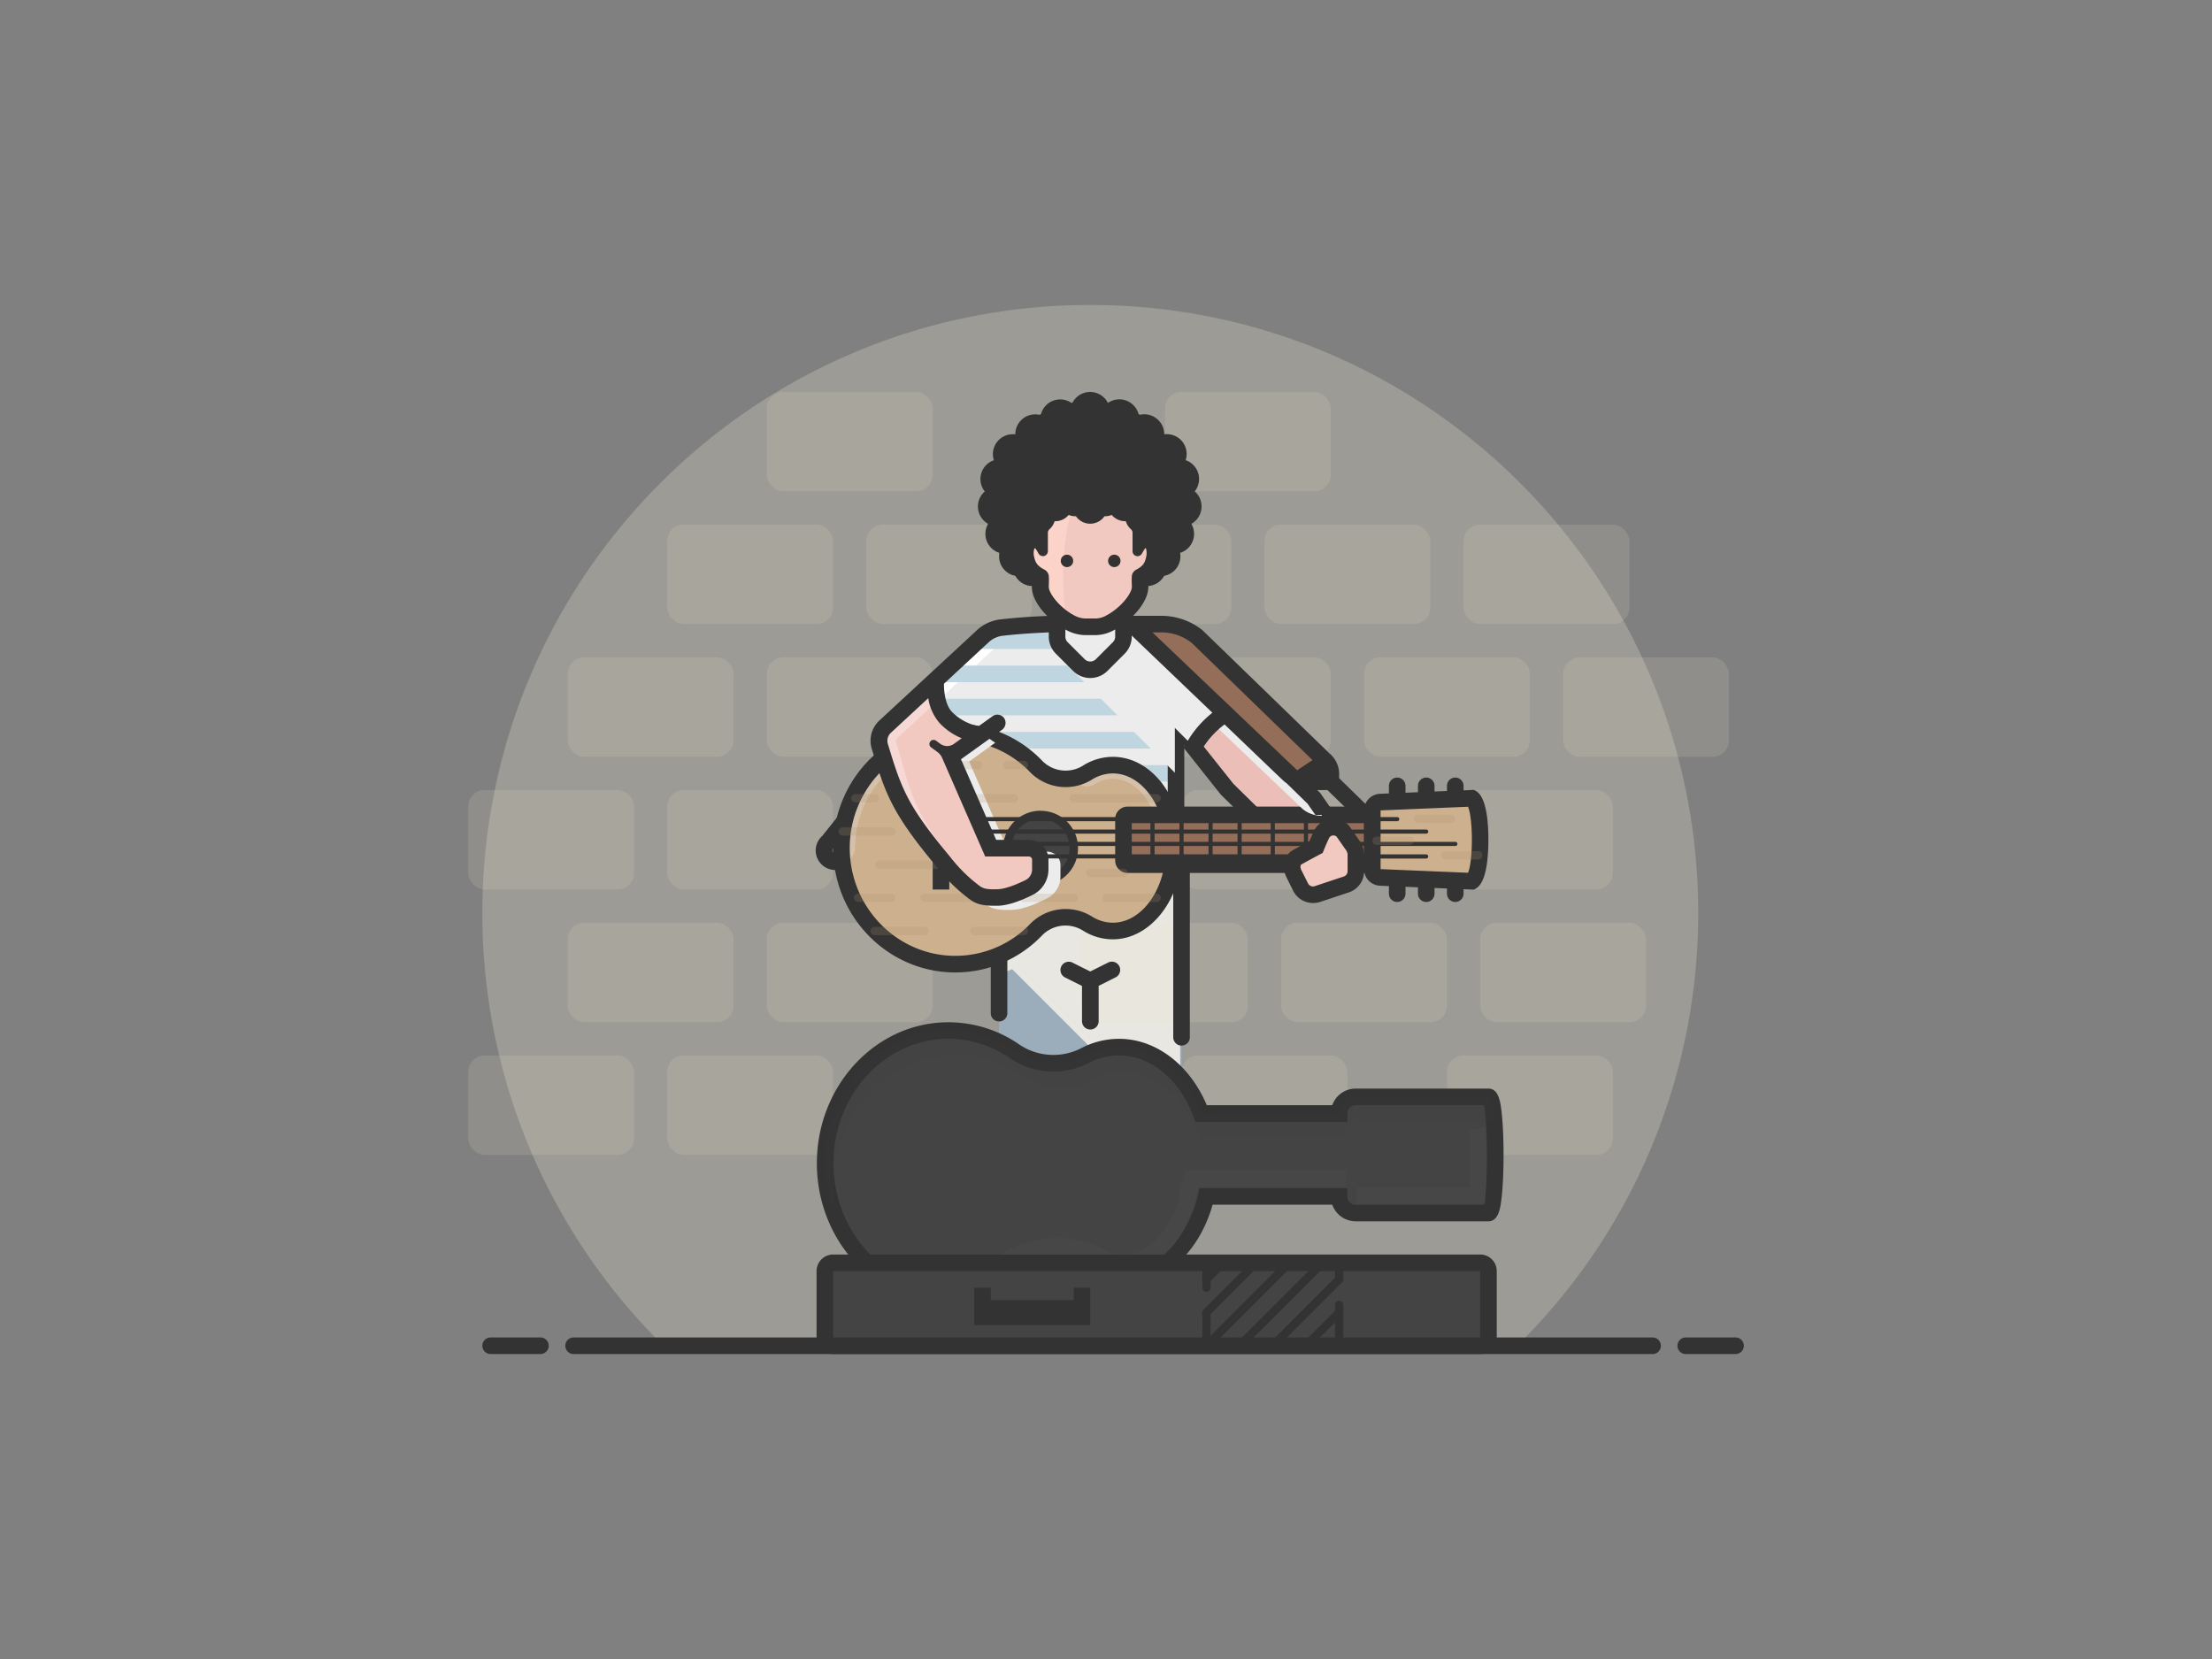 <svg xmlns="http://www.w3.org/2000/svg" viewBox="0 0 800 600"><rect x="0" y="0" width="800" height="600" fill="#808080" stroke="none"/><defs><style>.cls-1{isolation:isolate;}.cls-2{fill:#7e9ab5;}.cls-3,.cls-9{fill:#edeced;}.cls-11,.cls-16,.cls-20,.cls-23,.cls-3,.cls-5{mix-blend-mode:multiply;}.cls-4,.cls-6{fill:#e1dbc6;}.cls-4{opacity:0.3;}.cls-5{opacity:0.15;}.cls-7{fill:#946e58;}.cls-8{fill:#333;}.cls-10{fill:#fff;}.cls-11{fill:#bfd5df;}.cls-12{fill:#ebbeb8;}.cls-13{fill:#cdb08d;}.cls-14{fill:#d5c0aa;}.cls-15,.cls-16{fill:#444445;}.cls-16{opacity:0.1;}.cls-17{fill:#474748;}.cls-18{fill:#f1c9c1;}.cls-19{fill:#f6d8d4;}.cls-20{opacity:0.2;}.cls-21{fill:#aa8f74;}.cls-22{fill:#fbd3c9;}.cls-23{fill:#dcdcdc;opacity:0.5;}</style></defs><title>stree-musician-busker-guitar</title><g class="cls-1"><g id="Layer_1" data-name="Layer 1"><rect class="cls-2" x="361.32" y="318.71" width="66" height="73.49"/><polygon class="cls-3" points="360.82 345.25 426.82 411.25 426.82 318.71 417.57 328.69 400.75 335.51 388.61 332.1 379.63 332.89 368.82 341.31 360.82 345.25"/><path class="cls-3" d="M427.32,318.71h-66V352.3a41,41,0,0,0,17.55-10.84,14.91,14.91,0,0,1,18.36-2.13,17.33,17.33,0,0,0,9.25,2.74c9.58,0,17.74-8.24,20.84-19.76Z"/><path class="cls-4" d="M239.52,486.27h309.6a219.18,219.18,0,0,0,65.06-156.12c0-121.43-98.44-219.86-219.86-219.86S174.45,208.72,174.45,330.15A219.18,219.18,0,0,0,239.52,486.27Z"/><g class="cls-5"><rect class="cls-6" x="205.32" y="237.71" width="60" height="36" rx="6" ry="6"/><rect class="cls-6" x="277.32" y="237.71" width="60" height="36" rx="6" ry="6"/><rect class="cls-6" x="277.32" y="141.71" width="60" height="36" rx="6" ry="6"/><rect class="cls-6" x="421.32" y="141.71" width="60" height="36" rx="6" ry="6"/><rect class="cls-6" x="493.32" y="237.71" width="60" height="36" rx="6" ry="6"/><rect class="cls-6" x="421.32" y="237.71" width="60" height="36" rx="6" ry="6"/><rect class="cls-6" x="241.32" y="189.71" width="60" height="36" rx="6" ry="6"/><rect class="cls-6" x="313.32" y="189.71" width="60" height="36" rx="6" ry="6"/><rect class="cls-6" x="385.32" y="189.71" width="60" height="36" rx="6" ry="6"/><rect class="cls-6" x="457.32" y="189.71" width="60" height="36" rx="6" ry="6"/><rect class="cls-6" x="529.32" y="189.71" width="60" height="36" rx="6" ry="6"/><rect class="cls-6" x="241.32" y="285.71" width="60" height="36" rx="6" ry="6"/><rect class="cls-6" x="241.32" y="381.71" width="60" height="36" rx="6" ry="6"/><rect class="cls-6" x="169.32" y="381.71" width="60" height="36" rx="6" ry="6"/><rect class="cls-6" x="169.32" y="285.71" width="60" height="36" rx="6" ry="6"/><rect class="cls-6" x="277.32" y="333.71" width="60" height="36" rx="6" ry="6"/><rect class="cls-6" x="463.32" y="333.71" width="60" height="36" rx="6" ry="6"/><rect class="cls-6" x="391.32" y="333.71" width="60" height="36" rx="6" ry="6"/><rect class="cls-6" x="535.32" y="333.71" width="60" height="36" rx="6" ry="6"/><rect class="cls-6" x="205.32" y="333.71" width="60" height="36" rx="6" ry="6"/><rect class="cls-6" x="565.32" y="237.71" width="60" height="36" rx="6" ry="6"/><rect class="cls-6" x="523.32" y="285.71" width="60" height="36" rx="6" ry="6"/><rect class="cls-6" x="427.32" y="285.71" width="60" height="36" rx="6" ry="6"/><rect class="cls-6" x="523.32" y="381.71" width="60" height="36" rx="6" ry="6"/><rect class="cls-6" x="427.32" y="381.71" width="60" height="36" rx="6" ry="6"/></g><path class="cls-7" d="M299.54,304.42,358.34,231a20.74,20.74,0,0,1,13-4.55H382l-73.63,84.35a4.05,4.05,0,0,1-2.5.87h-3.82a4.05,4.05,0,0,1-2.53-7.22Z"/><path class="cls-8" d="M305.89,314.64h-3.82a7.05,7.05,0,0,1-4.69-12.32l58.83-73.49.26-.21c4.19-3.35,11.42-3,16.8-3l15.36-2.2L310.47,313l-.22.17A7.08,7.08,0,0,1,305.89,314.64Zm54.57-81.53-58.79,73.44-.26.21a1.05,1.05,0,0,0,.66,1.87h3.82a1.06,1.06,0,0,0,.49-.12l69-79.1h-4.12A17.81,17.81,0,0,0,360.46,233.11Z"/><polygon class="cls-9" points="338.41 245.97 358.32 227.55 382.32 225.58 407.3 226.28 430.24 230.53 447.41 255.44 430.24 269.03 425.54 262.94 425.54 305.21 362.82 305.21 362.82 271.29 355.32 265.31 351.35 268 340.76 258.19 338.41 245.97"/><path class="cls-10" d="M382.81,231.56a6,6,0,0,0,5.51-5.81l-6-.17-24,2L338.41,246l1.13,5.89a6,6,0,0,0,2.94-1.49L359.09,235a7.08,7.08,0,0,1,4.21-1.85Z"/><polygon class="cls-11" points="442.32 246.72 340.32 246.72 346.32 240.72 436.32 240.72 442.32 246.72"/><polygon class="cls-11" points="430.32 234.71 352.32 234.71 358.32 228.71 430.32 228.71 430.32 234.71"/><path class="cls-9" d="M340.76,258.19s1.63,2.9,6.26,5.64,6,2.77,6,2.77l9-6.07-8.25-10.9Z"/><polygon class="cls-11" points="424.32 270.71 364.32 270.71 358.32 264.71 424.32 264.71 424.32 270.71"/><rect class="cls-11" x="412.32" y="276.71" width="12" height="6"/><rect class="cls-11" x="339.56" y="252.71" width="108.76" height="6"/><path class="cls-8" d="M195.45,489.71h-18a3,3,0,1,1,0-6h18a3,3,0,0,1,0,6Z"/><path class="cls-8" d="M361.32,369.43a3,3,0,0,1-3-3V347a3,3,0,0,1,6,0v19.38A3,3,0,0,1,361.32,369.43Z"/><path class="cls-8" d="M427.32,378.15a3,3,0,0,1-3-3V312.71a3,3,0,0,1,6,0v62.44A3,3,0,0,1,427.32,378.15Z"/><path class="cls-8" d="M394.32,372.34a3,3,0,0,1-3-3V354.71A3,3,0,0,1,393,352l7.79-3.89a3,3,0,1,1,2.68,5.37l-6.13,3.06v12.77A3,3,0,0,1,394.32,372.34Z"/><path class="cls-8" d="M394.32,357.72a3,3,0,0,1-1.34-.32l-7.79-3.89a3,3,0,0,1,2.68-5.37l7.79,3.89a3,3,0,0,1-1.34,5.68Z"/><path class="cls-12" d="M475.18,288.71l-17.86-17.42L445.5,256.38l-3.8,2.72a34.56,34.56,0,0,0-9,9.4l-1.08,1.68,12.16,15.28,25.13,24.71,15.37-8.35Z"/><path class="cls-13" d="M422.91,295c-3.37-10.77-11.24-18.32-20.42-18.32a17.33,17.33,0,0,0-9.25,2.74,14.91,14.91,0,0,1-18.36-2.13,40.59,40.59,0,0,0-29.39-12.61c-22.74,0-41.17,18.8-41.17,42s18.43,42,41.17,42a40.59,40.59,0,0,0,29.39-12.61A14.91,14.91,0,0,1,393.23,334a17.33,17.33,0,0,0,9.25,2.74c10.71,0,19.65-10.28,21.72-24"/><path class="cls-14" d="M350.45,265a40.64,40.64,0,0,0-5-.32c-22.74,0-41.17,18.8-41.17,42a43.21,43.21,0,0,0,.3,5,5,5,0,0,0,4.7-5c0-20.4,16.22-37,36.17-37A5,5,0,0,0,350.45,265Z"/><path class="cls-14" d="M422.91,295c-3.37-10.77-11.24-18.32-20.42-18.32a17.33,17.33,0,0,0-9.25,2.74,14.53,14.53,0,0,1-4.62,1.87,4.94,4.94,0,0,0,7.28,2.37,12.33,12.33,0,0,1,6.6-2c6.7,0,12.84,5.81,15.65,14.81a5,5,0,0,0,4.77,3.51l.36,0Z"/><path class="cls-8" d="M353.26,266.79l-1.93,1.38a37.52,37.52,0,0,1,21.37,11.24,18,18,0,0,0,22.12,2.6,14.3,14.3,0,0,1,7.66-2.29c7.59,0,14.48,6.37,17.56,16.22l5.73-1.79c-3.88-12.41-13-20.43-23.29-20.43a20.21,20.21,0,0,0-10.84,3.2,11.85,11.85,0,0,1-14.6-1.66,43.38,43.38,0,0,0-31.14-13.53Z"/><path class="cls-8" d="M421.24,312.31c-1.87,12.4-9.76,21.4-18.75,21.4a14.31,14.31,0,0,1-7.66-2.29A18,18,0,0,0,372.71,334a37.44,37.44,0,0,1-27.22,11.69c-21,0-38.17-17.5-38.17-39a39.27,39.27,0,0,1,13.25-29.5c-.63-1.92-1.26-4-1.94-6.18a45.24,45.24,0,0,0-17.31,35.69c0,24.81,19.81,45,44.17,45A43.38,43.38,0,0,0,377,338.18a11.85,11.85,0,0,1,14.6-1.66,20.21,20.21,0,0,0,10.84,3.2c12,0,22.36-11.15,24.68-26.51Z"/><path class="cls-8" d="M436.12,276.06l-7.8-6.46v25.11h-6V260.4a3,3,0,0,1,2.07-2.85c1.23-.4,1.52,1.1,2.29,2.15L435.12,270"/><path class="cls-15" d="M538.32,396.71h-48a6,6,0,0,0-6,6H434.41c-5.28-14.18-16.57-24-29.69-24a26.62,26.62,0,0,0-12.16,3A24.83,24.83,0,0,1,367,380.27a42,42,0,0,0-24-7.55c-24.62,0-44.57,21.49-44.57,48s20,48,44.57,48a42,42,0,0,0,24-7.55,24.83,24.83,0,0,1,25.56-1.42,26.62,26.62,0,0,0,12.16,3c14.9,0,27.47-12.66,31.52-30h48.08a6,6,0,0,0,6,6h48C541.6,438.71,541.6,396.71,538.32,396.71Z"/><path class="cls-8" d="M343,471.71c-26.23,0-47.57-22.88-47.57-51s21.34-51,47.57-51a45.07,45.07,0,0,1,25.69,8.08A22,22,0,0,0,391.2,379a29.54,29.54,0,0,1,13.52-3.3c13.29,0,25.55,9.35,31.73,24h45.38a9,9,0,0,1,8.49-6h48c3.87,0,4.42,5.35,4.83,9.25s.63,9.15.63,14.75-.22,10.84-.63,14.75-1,9.25-4.83,9.25h-48a9,9,0,0,1-8.49-6H438.56c-5,17.78-18.66,30-33.84,30a29.52,29.52,0,0,1-13.52-3.3,22,22,0,0,0-22.49,1.21A45.07,45.07,0,0,1,343,471.71Zm0-96c-22.92,0-41.57,20.19-41.57,45s18.65,45,41.57,45a39.1,39.1,0,0,0,22.28-7,28,28,0,0,1,28.63-1.62,23.58,23.58,0,0,0,10.79,2.64c13,0,24.79-11.38,28.59-27.68l.54-2.32h53.46v3a3,3,0,0,0,3,3h46.33c1.52-6.13,1.52-29.87,0-36H490.32a3,3,0,0,0-3,3v3h-55l-.73-2c-5-13.39-15.54-22-26.88-22a23.59,23.59,0,0,0-10.79,2.64,28,28,0,0,1-28.63-1.62A39.1,39.1,0,0,0,343,375.71Z"/><path class="cls-16" d="M301.32,429.71c0-26.51,20-48,44.57-48a42,42,0,0,1,24,7.55,24.83,24.83,0,0,0,25.56,1.42c3.76-1.92,4.84-3,9.14-3,13.12,0,24.4,9.82,29.69,24h52.93a6,6,0,0,1,6-6h47.19c-.39-5.25-1.08-9-2.06-9h-48a6,6,0,0,0-6,6H434.41c-5.28-14.18-16.57-24-29.69-24a26.62,26.62,0,0,0-12.16,3A24.83,24.83,0,0,1,367,380.27a42,42,0,0,0-24-7.55c-24.62,0-44.57,21.49-44.57,48a50.84,50.84,0,0,0,4.1,20A51.51,51.51,0,0,1,301.32,429.71Z"/><path class="cls-17" d="M344,465.71v-6a30.46,30.46,0,0,0,17.35-5.49,36.44,36.44,0,0,1,20.8-6.47A38.44,38.44,0,0,1,399.54,452a14.83,14.83,0,0,0,6.78,1.68c8.93,0,17.18-8.62,20.05-21l2.18-9.34H486.7v6H433.32l-1.1,4.71c-3.51,15.07-14.16,25.59-25.9,25.59a20.78,20.78,0,0,1-9.51-2.33,32.41,32.41,0,0,0-14.64-3.56,30.47,30.47,0,0,0-17.39,5.41A36.43,36.43,0,0,1,344,465.71Zm193-30.29H490.82v-6h40.59a187.22,187.22,0,0,0-.18-21l6-.47a190.28,190.28,0,0,1,0,24.71Z"/><path class="cls-8" d="M597.68,489.71H207.45a3,3,0,1,1,0-6H597.68a3,3,0,0,1,0,6Z"/><path class="cls-8" d="M627.68,489.71h-18a3,3,0,0,1,0-6h18a3,3,0,0,1,0,6Z"/><circle class="cls-15" cx="376.32" cy="306.71" r="12"/><path class="cls-8" d="M376.32,293.21a13.52,13.52,0,0,0-13.5,13.5h3a10.5,10.5,0,1,1,10.5,10.5l-.57,0a7.32,7.32,0,0,1-2,2.77,13.5,13.5,0,1,0,2.6-26.74Z"/><rect class="cls-7" x="406.32" y="294.71" width="90" height="18" rx="1.5" ry="1.5"/><path class="cls-8" d="M494.82,291.71h-87a4.5,4.5,0,0,0-4.5,4.5v15a4.5,4.5,0,0,0,4.5,4.5h60c-.84-1.93-.69-4.49,1.1-5.55l.78-.45H409.32v-12h84v12h-3v5.4a5,5,0,0,1,0,.6h4.55a4.5,4.5,0,0,0,4.5-4.5v-15A4.5,4.5,0,0,0,494.82,291.71Z"/><path class="cls-13" d="M532.32,318.71l-33.12-1.38a3,3,0,0,1-2.88-3V293.09a3,3,0,0,1,2.88-3l33.12-1.38C536.28,291.06,536.28,316.37,532.32,318.71Z"/><path class="cls-8" d="M533.08,321.75l-34-1.42a6,6,0,0,1-5.75-6V293.09a6,6,0,0,1,5.75-6l34-1.42.77.45c3.67,2.17,4.44,10.76,4.44,17.58s-.77,15.41-4.44,17.59Zm-2.56-5.41Zm.4-24.57-31.61,1.32v21.24l31.61,1.32C532.79,311.45,532.79,296,530.92,291.77Zm-.4-.69Z"/><path class="cls-8" d="M505.32,291.71a3,3,0,0,1-3-3v-4.5a3,3,0,0,1,6,0v4.5A3,3,0,0,1,505.32,291.71Z"/><path class="cls-8" d="M515.82,291.71a3,3,0,0,1-3-3v-4.5a3,3,0,0,1,6,0v4.5A3,3,0,0,1,515.82,291.71Z"/><path class="cls-8" d="M472.32,307.12a.75.75,0,0,1-.75-.75V295.8a.75.75,0,0,1,1.5,0v10.57A.75.75,0,0,1,472.32,307.12Z"/><path class="cls-8" d="M460.32,310.09a.75.75,0,0,1-.75-.75V296.21a.75.75,0,0,1,1.5,0v13.13A.75.75,0,0,1,460.32,310.09Z"/><path class="cls-8" d="M448.32,310.09a.75.75,0,0,1-.75-.75V296.21a.75.75,0,0,1,1.5,0v13.13A.75.75,0,0,1,448.32,310.09Z"/><path class="cls-8" d="M437.82,310.09a.75.75,0,0,1-.75-.75V296.21a.75.75,0,0,1,1.5,0v13.13A.75.75,0,0,1,437.82,310.09Z"/><path class="cls-8" d="M427.32,310.09a.75.75,0,0,1-.75-.75V296.21a.75.75,0,0,1,1.5,0v13.13A.75.75,0,0,1,427.32,310.09Z"/><path class="cls-8" d="M416.82,310.09a.75.75,0,0,1-.75-.75V296.21a.75.75,0,0,1,1.5,0v13.13A.75.75,0,0,1,416.82,310.09Z"/><path class="cls-8" d="M526.32,291.71a3,3,0,0,1-3-3v-4.5a3,3,0,0,1,6,0v4.5A3,3,0,0,1,526.32,291.71Z"/><rect class="cls-8" x="337.32" y="306.71" width="6" height="15"/><path class="cls-8" d="M505.32,326.21a3,3,0,0,1-3-3v-4.5a3,3,0,0,1,6,0v4.5A3,3,0,0,1,505.32,326.21Z"/><path class="cls-8" d="M515.82,326.21a3,3,0,0,1-3-3v-4.5a3,3,0,1,1,6,0v4.5A3,3,0,0,1,515.82,326.21Z"/><path class="cls-8" d="M526.32,326.21a3,3,0,0,1-3-3v-4.5a3,3,0,1,1,6,0v4.5A3,3,0,0,1,526.32,326.21Z"/><rect class="cls-15" x="298.32" y="456.71" width="240" height="30" rx="3" ry="3"/><path class="cls-8" d="M535.32,489.71h-234a6,6,0,0,1-6-6v-24a6,6,0,0,1,6-6h234a6,6,0,0,1,6,6v24A6,6,0,0,1,535.32,489.71Zm-234-30v24h234v-24Z"/><path class="cls-8" d="M436.32,488.21a1.5,1.5,0,0,1-1.5-1.5v-12a1.5,1.5,0,0,1,3,0v12A1.5,1.5,0,0,1,436.32,488.21Z"/><path class="cls-8" d="M484.32,488.21a1.5,1.5,0,0,1-1.5-1.5V471.93a1.5,1.5,0,0,1,3,0v14.79A1.5,1.5,0,0,1,484.32,488.21Z"/><path class="cls-8" d="M436.32,467.21a1.5,1.5,0,0,1-1.5-1.5v-9a1.5,1.5,0,0,1,3,0v9A1.5,1.5,0,0,1,436.32,467.21Z"/><path class="cls-8" d="M484.32,464.21a1.5,1.5,0,0,1-1.5-1.5v-6a1.5,1.5,0,0,1,3,0v6A1.5,1.5,0,0,1,484.32,464.21Z"/><path class="cls-8" d="M436.32,476.21a1.5,1.5,0,0,1-1.06-2.56l18-18a1.5,1.5,0,1,1,2.12,2.12l-18,18A1.5,1.5,0,0,1,436.32,476.21Z"/><path class="cls-8" d="M436.32,464.21a1.5,1.5,0,0,1-1.06-2.56l6-6a1.5,1.5,0,1,1,2.12,2.12l-6,6A1.5,1.5,0,0,1,436.32,464.21Z"/><path class="cls-8" d="M436.32,488.21a1.5,1.5,0,0,1-1.06-2.56l30-30a1.5,1.5,0,1,1,2.12,2.12l-30,30A1.5,1.5,0,0,1,436.32,488.21Z"/><path class="cls-8" d="M448.32,488.21a1.5,1.5,0,0,1-1.06-2.56l30-30a1.5,1.5,0,1,1,2.12,2.12l-30,30A1.5,1.5,0,0,1,448.32,488.21Z"/><path class="cls-8" d="M460.32,488.21a1.5,1.5,0,0,1-1.06-2.56l24-24a1.5,1.5,0,1,1,2.12,2.12l-24,24A1.5,1.5,0,0,1,460.32,488.21Z"/><path class="cls-8" d="M472.32,488.21a1.5,1.5,0,0,1-1.06-2.56l12-12a1.5,1.5,0,1,1,2.12,2.12l-12,12A1.5,1.5,0,0,1,472.32,488.21Z"/><path class="cls-18" d="M372.16,306.71H358.32l-14.49-33.16,9.43-6.76-12.5-8.59-2.14-12.42-18.42,17a7,7,0,0,0-1.92,7.14c4.81,15.73,7,22.45,22,40.49,3.35,4,5.83,7.36,11.24,11.55,2.21,1.71,3.32,2.82,9.54,2.59,3.56-.13,8-2,11.23-3.61a7.35,7.35,0,0,0,4-6.58v-3.47A4.16,4.16,0,0,0,372.16,306.71Z"/><polygon class="cls-3" points="350.5 275.4 359.93 268.63 355.21 265.39 343.83 273.55 358.32 306.71 364.18 306.71 350.5 275.4"/><path class="cls-3" d="M378.78,308h-3.67a5,5,0,0,1,.81,2.74v4.11a8.74,8.74,0,0,1-4.62,7.79c-3.64,1.89-8.76,4.12-12.82,4.27-.78,0-1.48,0-2.13,0,1.93,1.49,3.78,2.38,9.74,2.15,4.06-.15,9.18-2.39,12.82-4.27a8.74,8.74,0,0,0,4.62-7.79v-4.11A4.84,4.84,0,0,0,378.78,308Z"/><path class="cls-19" d="M326.11,275.34c-.65-2.28-1.32-4.65-2.09-7.19a1,1,0,0,1,.25-1l15.56-14.36-1.21-7-18.42,17a7,7,0,0,0-1.92,7.14c4.81,15.73,7,22.45,22,40.49,1.55,1.87,2.92,3.58,4.48,5.31a6,6,0,0,0-1-5.85C331.87,295.65,329.46,287.13,326.11,275.34Z"/><line class="cls-10" x1="343.83" y1="273.55" x2="337.69" y2="269.03"/><path class="cls-8" d="M479.53,300H358.32a.75.75,0,0,0,0,1.5H478.11A4.58,4.58,0,0,1,479.53,300Z"/><path class="cls-8" d="M515.82,300h-31a5.58,5.58,0,0,1,.75.58l.64.92h29.6a.75.75,0,0,0,0-1.5Z"/><path class="cls-8" d="M505.32,297h-150a.75.75,0,0,1,0-1.5h150a.75.75,0,0,1,0,1.5Z"/><path class="cls-8" d="M526.32,304.46h-38l.55.79c.16.24.32.47.48.71h37a.75.75,0,0,0,0-1.5Z"/><path class="cls-8" d="M476.72,304.46H364.32a.75.75,0,0,0,0,1.5H476.09C476.23,305.62,476.45,305.08,476.72,304.46Z"/><path class="cls-8" d="M468.95,310.16c.52-.31,1.29-.74,2.14-1.2H376.32a.75.75,0,0,0,0,1.5h92.25A2.89,2.89,0,0,1,468.95,310.16Z"/><path class="cls-8" d="M515.8,309H490.32v1.5H515.8a.75.75,0,0,0,0-1.5Z"/><rect class="cls-8" x="482.82" y="294.71" width="3" height="6"/><g class="cls-20"><path class="cls-21" d="M316.32,290.21h-6.94a1.5,1.5,0,0,1,0-3h6.94a1.5,1.5,0,0,1,0,3Z"/></g><g class="cls-20"><path class="cls-21" d="M366.76,290.21H351.94a1.5,1.5,0,0,1,0-3h14.81a1.5,1.5,0,0,1,0,3Z"/></g><g class="cls-20"><path class="cls-21" d="M418.32,290.21h-30a1.5,1.5,0,0,1,0-3h30a1.5,1.5,0,0,1,0,3Z"/></g><g class="cls-20"><path class="cls-21" d="M406.32,317.21h-12a1.5,1.5,0,0,1,0-3h12a1.5,1.5,0,0,1,0,3Z"/></g><g class="cls-20"><path class="cls-21" d="M524.82,297.65h-12a1.5,1.5,0,1,1,0-3h12a1.5,1.5,0,0,1,0,3Z"/></g><g class="cls-20"><path class="cls-21" d="M534.65,310.84h-12a1.5,1.5,0,0,1,0-3h12a1.5,1.5,0,0,1,0,3Z"/></g><g class="cls-20"><path class="cls-21" d="M509.82,305.59h-12a1.5,1.5,0,0,1,0-3h12a1.5,1.5,0,0,1,0,3Z"/></g><g class="cls-20"><path class="cls-21" d="M370.32,338.21h-18a1.5,1.5,0,0,1,0-3h18a1.5,1.5,0,0,1,0,3Z"/></g><g class="cls-20"><path class="cls-21" d="M340.32,314.21H318a1.5,1.5,0,0,1,0-3h22.34a1.5,1.5,0,0,1,0,3Z"/></g><g class="cls-20"><path class="cls-21" d="M322.32,326.21h-12a1.5,1.5,0,0,1,0-3h12a1.5,1.5,0,0,1,0,3Z"/></g><g class="cls-20"><path class="cls-21" d="M322.32,302.21H304.74a1.5,1.5,0,0,1,0-3h17.58a1.5,1.5,0,0,1,0,3Z"/></g><g class="cls-20"><path class="cls-21" d="M388.32,326.21h-18a1.5,1.5,0,0,1,0-3h18a1.5,1.5,0,0,1,0,3Z"/></g><g class="cls-20"><path class="cls-21" d="M418.32,326.21h-18a1.5,1.5,0,0,1,0-3h18a1.5,1.5,0,0,1,0,3Z"/></g><g class="cls-20"><path class="cls-21" d="M352.32,326.21h-18a1.5,1.5,0,0,1,0-3h18a1.5,1.5,0,0,1,0,3Z"/></g><g class="cls-20"><path class="cls-21" d="M353.77,278.21h-7.46a1.5,1.5,0,0,1,0-3h7.46a1.5,1.5,0,0,1,0,3Z"/></g><g class="cls-20"><path class="cls-21" d="M370.32,278.21h-6a1.5,1.5,0,0,1,0-3h6a1.5,1.5,0,0,1,0,3Z"/></g><g class="cls-20"><path class="cls-21" d="M334.32,338.21h-18a1.5,1.5,0,0,1,0-3h18a1.5,1.5,0,0,1,0,3Z"/></g><path class="cls-8" d="M425.54,263.25a3,3,0,0,1-2.91-3.75L424,254a3,3,0,0,1,5.81,1.49l-2.48,9.25C427,266.07,426.88,263.25,425.54,263.25Z"/><path class="cls-18" d="M468.95,310.16c1.53-.91,5-2.76,7-3.79,0,0,1.07-2.7,2-4.66a4.77,4.77,0,0,1,7.61-1.17l3.28,4.71a6.32,6.32,0,0,1,1.46,3.53v6.33a5,5,0,0,1-3.42,4.74l-10.47,3.49a5,5,0,0,1-6.05-2.51L468,316C467,314,467.07,311.28,468.95,310.16Z"/><path class="cls-8" d="M474.88,326.59a8,8,0,0,1-7.18-4.42l-2.42-4.85c-1.61-3.21-1.24-7.74,2.15-9.75,1.36-.81,4.16-2.3,6.14-3.35.42-1,1.08-2.56,1.72-3.85a7.7,7.7,0,0,1,5.52-4.1,7.89,7.89,0,0,1,6.82,2.07l.24.22,3.46,5a9.05,9.05,0,0,1,2,5.25v6.33a8,8,0,0,1-5.47,7.59l-10.47,3.49A7.9,7.9,0,0,1,474.88,326.59Zm-4.4-13.85a2.29,2.29,0,0,0,.16,1.9l2.42,4.85a2,2,0,0,0,2.42,1L486,317a2,2,0,0,0,1.37-1.9v-6.33a4.44,4.44,0,0,0-.93-1.82l-3.06-4.39a1.8,1.8,0,0,0-1.45-.39,1.72,1.72,0,0,0-1.22.87c-.9,1.82-1.93,4.41-1.94,4.44l-.41,1-1,.52C475.59,309.95,472,311.87,470.48,312.75Z"/><path class="cls-18" d="M382.32,217.65v12.59a5.81,5.81,0,0,0,1.7,4.11l6.19,6.19a5.81,5.81,0,0,0,8.22,0l6.19-6.19a5.81,5.81,0,0,0,1.7-4.11V217.65Z"/><path class="cls-22" d="M414.12,195.17s1.31-.09,1.31-5.84c0-8.95-6.69-17.86-21-17.86s-20.81,9.17-20.81,18c0,4.91.86,5.66.86,5.66-2.81-.23-4.23,3-3.4,6.94.68,3.21,2.15,4.95,5.2,6.57.07.52,0,3,0,3.6,0,4.06,5.31,10.22,11.27,13.19a11.85,11.85,0,0,0,5.27,1.22h3a11.27,11.27,0,0,0,4.75-1c6.16-2.86,11.77-9.25,11.77-13.42,0-.55-.07-3.08,0-3.6,3-1.62,4.45-3.36,5.13-6.57C418.28,198.18,416.87,194.59,414.12,195.17Z"/><path class="cls-18" d="M382.32,217.65v12.59a5.81,5.81,0,0,0,1.7,4.11l6.19,6.19a5.81,5.81,0,0,0,8.22,0l6.19-6.19a5.81,5.81,0,0,0,1.7-4.11V217.65Z"/><path class="cls-22" d="M414.12,195.17s1.31-.09,1.31-5.84c0-8.95-6.69-17.86-21-17.86s-20.81,9.17-20.81,18c0,4.91.86,5.66.86,5.66-2.81-.23-4.23,3-3.4,6.94.68,3.21,2.15,4.95,5.2,6.57.07.52,0,3,0,3.6,0,4.06,5.31,10.22,11.27,13.19a11.85,11.85,0,0,0,5.27,1.22h3a11.27,11.27,0,0,0,4.75-1c6.16-2.86,11.77-9.25,11.77-13.42,0-.55-.07-3.08,0-3.6,3-1.62,4.45-3.36,5.13-6.57C418.28,198.18,416.87,194.59,414.12,195.17Z"/><path class="cls-18" d="M414.12,195.17s1.31-.09,1.31-5.84c0-8.95-6.69-17.86-21-17.86-1,0-2,0-2.89.14l-1.17,4.87c-2.93,7-5.87,17.58-5.87,31.67a98.4,98.4,0,0,0,1.24,16.3c.6.37,1.2.71,1.81,1a11.85,11.85,0,0,0,5.27,1.22h3a11.27,11.27,0,0,0,4.75-1c6.16-2.86,11.77-9.25,11.77-13.42,0-.55-.07-3.08,0-3.6,3-1.62,4.45-3.36,5.13-6.57C418.28,198.18,416.87,194.59,414.12,195.17Z"/><circle class="cls-8" cx="403" cy="202.85" r="2.25"/><circle class="cls-8" cx="385.89" cy="202.85" r="2.25"/><polyline class="cls-15" points="355.32 465.71 355.32 476.21 391.32 476.21 391.32 465.71"/><polygon class="cls-8" points="394.32 479.21 352.32 479.21 352.32 465.71 358.32 465.71 358.32 473.21 388.32 473.21 388.32 465.71 394.32 465.71 394.32 479.21"/><rect class="cls-8" x="355.32" y="470.21" width="36" height="6"/><polygon class="cls-23" points="383.64 223 398.81 238.18 406.19 231.44 406.88 220.5 398.63 227.21 389.82 226.31 383.64 223"/><polygon class="cls-8" points="467.26 312.71 468.43 313.86 470.54 312.71 467.26 312.71"/><polygon class="cls-3" points="381.9 236.47 424.9 279.47 424.9 263.25 430.46 268.81 451.32 248.03 429.44 226.7 410.4 223.7 403 223.82 392.84 226.7 381.9 222.71 381.9 236.47"/><path class="cls-3" d="M472,276.19l-45.79-44.43a20.74,20.74,0,0,0-13-4.55H402.57l68.52,65.36a11,11,0,0,0,7,2.48l-3.48-10.84v-2.77A6.73,6.73,0,0,0,472,276.19Z"/><path class="cls-7" d="M478.79,274.69,433,230.26a20.74,20.74,0,0,0-13-4.55H409.32l57,54.52a11,11,0,0,0,7,2.48h8.08v-2.77A6.73,6.73,0,0,0,478.79,274.69Z"/><path class="cls-8" d="M484.32,281.45v-1.5a9.68,9.68,0,0,0-3.53-7.5c-.32-.31-45.58-44.24-45.91-44.53a23.83,23.83,0,0,0-14.83-5.2h-18.2l36.63,35.05a37.38,37.38,0,0,0-8.26,9.1L428,270.35l13.5,17,7.51,7.4h8.53l-11.46-11.27L435.35,270a31.39,31.39,0,0,1,7.53-8c23.67,22.66,21.23,20.42,22.37,21.21l7.65,7.47,2.83,4.05H483l-5.54-7.95-1.08-1.05h3.7l9.23,9h4.3l2.09-2.15Zm-15.18-2.88-52.35-49.86H420a17.81,17.81,0,0,1,11,3.8l43.69,42.39Z"/><path class="cls-8" d="M434.56,183.14a7.18,7.18,0,0,0-2.47-5.42,7.19,7.19,0,0,0-3.28-11.29,7.17,7.17,0,0,0-7.76-9.35s0,0,0-.06a7.19,7.19,0,0,0-8.78-7l-.5-.28a7.2,7.2,0,0,0-11-4.06l-.1,0a7.2,7.2,0,0,0-12.79-.05l-.4.07a7.2,7.2,0,0,0-11,4.06l-.5.28a7.19,7.19,0,0,0-8.78,7s0,0,0,.06a7.2,7.2,0,0,0-7.76,9.35,7.19,7.19,0,0,0-3.28,11.29,7.19,7.19,0,0,0,1.21,11.71,7.19,7.19,0,0,0,4.07,10.5,7.16,7.16,0,0,0,5.75,8.3,7.2,7.2,0,0,0,6,3.71c0,.14,0,.26,0,.34,0,3.45,2.35,7.28,5.55,10.47-5.78.21-11.43.62-17,1.25a15,15,0,0,0-8.43,3.91l-35.28,32.66a10,10,0,0,0-2.75,10.22c4.79,15.68,7,22.84,22.54,41.53l1.14,1.38a60.23,60.23,0,0,0,10.57,10.62l.29.23c2.36,1.84,4.17,3,9.6,3l1.6,0c3.3-.12,7.49-1.44,12.46-3.93a10.29,10.29,0,0,0,5.71-9.27v-3.47a7.16,7.16,0,0,0-7.16-7.16H360.28l-12.73-29.14L362.32,264a3.12,3.12,0,0,0,.92-4.15A3,3,0,0,0,359,259l-5.08,3.65a18.65,18.65,0,0,1-9.74-5.3c-2.36-2.61-2.81-7.45-2.79-10.06l16.17-15a9,9,0,0,1,5-2.35c5.45-.62,11-1,16.75-1.22v1.49a8.75,8.75,0,0,0,2.58,6.23l6.19,6.19a8.81,8.81,0,0,0,12.46,0l6.19-6.19a8.75,8.75,0,0,0,2.58-6.23v-7c3.45-3.31,6-7.34,6-10.91,0-.08,0-.21,0-.36a7.2,7.2,0,0,0,5.74-3.69,7.16,7.16,0,0,0,5.75-8.3,7.19,7.19,0,0,0,4.07-10.5A7.2,7.2,0,0,0,434.56,183.14ZM339.7,261.37a22.72,22.72,0,0,0,8.12,5.63l-2.76,2a4.22,4.22,0,0,1-5,0l-1.53-1.12a1.5,1.5,0,0,0-1.78,2.42l2.3,1.69a5.14,5.14,0,0,1,1.67,2.08l15.59,35.7h15.8a1.16,1.16,0,0,1,1.16,1.16v3.47a4.32,4.32,0,0,1-2.39,3.9c-4.08,2-7.63,3.21-10,3.3-4.84.18-5.61-.42-7.29-1.73l-.3-.24a54.52,54.52,0,0,1-9.61-9.69l-1.16-1.41c-14.78-17.76-16.72-24.11-21.41-39.45a4,4,0,0,1,1.09-4.06l13.52-12.52A17.66,17.66,0,0,0,339.7,261.37Zm63.62-31.13a2.79,2.79,0,0,1-.82,2l-6.19,6.19a2.88,2.88,0,0,1-4,0l-6.19-6.19a2.79,2.79,0,0,1-.82-2v-2.57c.3.17.61.33.91.49a14.92,14.92,0,0,0,6.61,1.54h3a14.17,14.17,0,0,0,6-1.27c.5-.23,1-.5,1.5-.77Zm11.19-28.75c-.49,2.3-1.3,3.32-3.6,4.55a3,3,0,0,0-1.56,2.22,26.17,26.17,0,0,0,0,3.33c0,.31,0,.56,0,.69,0,2.38-4.31,8-10,10.7a8.23,8.23,0,0,1-3.49.71h-3a8.89,8.89,0,0,1-3.94-.91c-5.57-2.77-9.61-8.19-9.61-10.5,0-.13,0-.38,0-.69a26.21,26.21,0,0,0,0-3.33A3,3,0,0,0,377.7,206c-2.34-1.25-3.2-2.31-3.68-4.55a5.56,5.56,0,0,1,.05-3c.11-.07.23-.12.34-.2.37.57.76,1.19,1.16,1.89a1.89,1.89,0,0,0,1.6,1,1.8,1.8,0,0,0,1.81-1.8v-7l.38-.77a6.34,6.34,0,0,0,2.06-3.07,6.33,6.33,0,0,0,5.09-2.27,6.08,6.08,0,0,0,2.61.47,6.29,6.29,0,0,0,10.34,0,6.13,6.13,0,0,0,2.61-.47,6.35,6.35,0,0,0,5.09,2.27,6.35,6.35,0,0,0,2.06,3.07l.38.77v7a1.8,1.8,0,0,0,3.37.89c.42-.73.82-1.39,1.21-2l.3.17A6.2,6.2,0,0,1,414.51,201.49Z"/></g></g></svg>